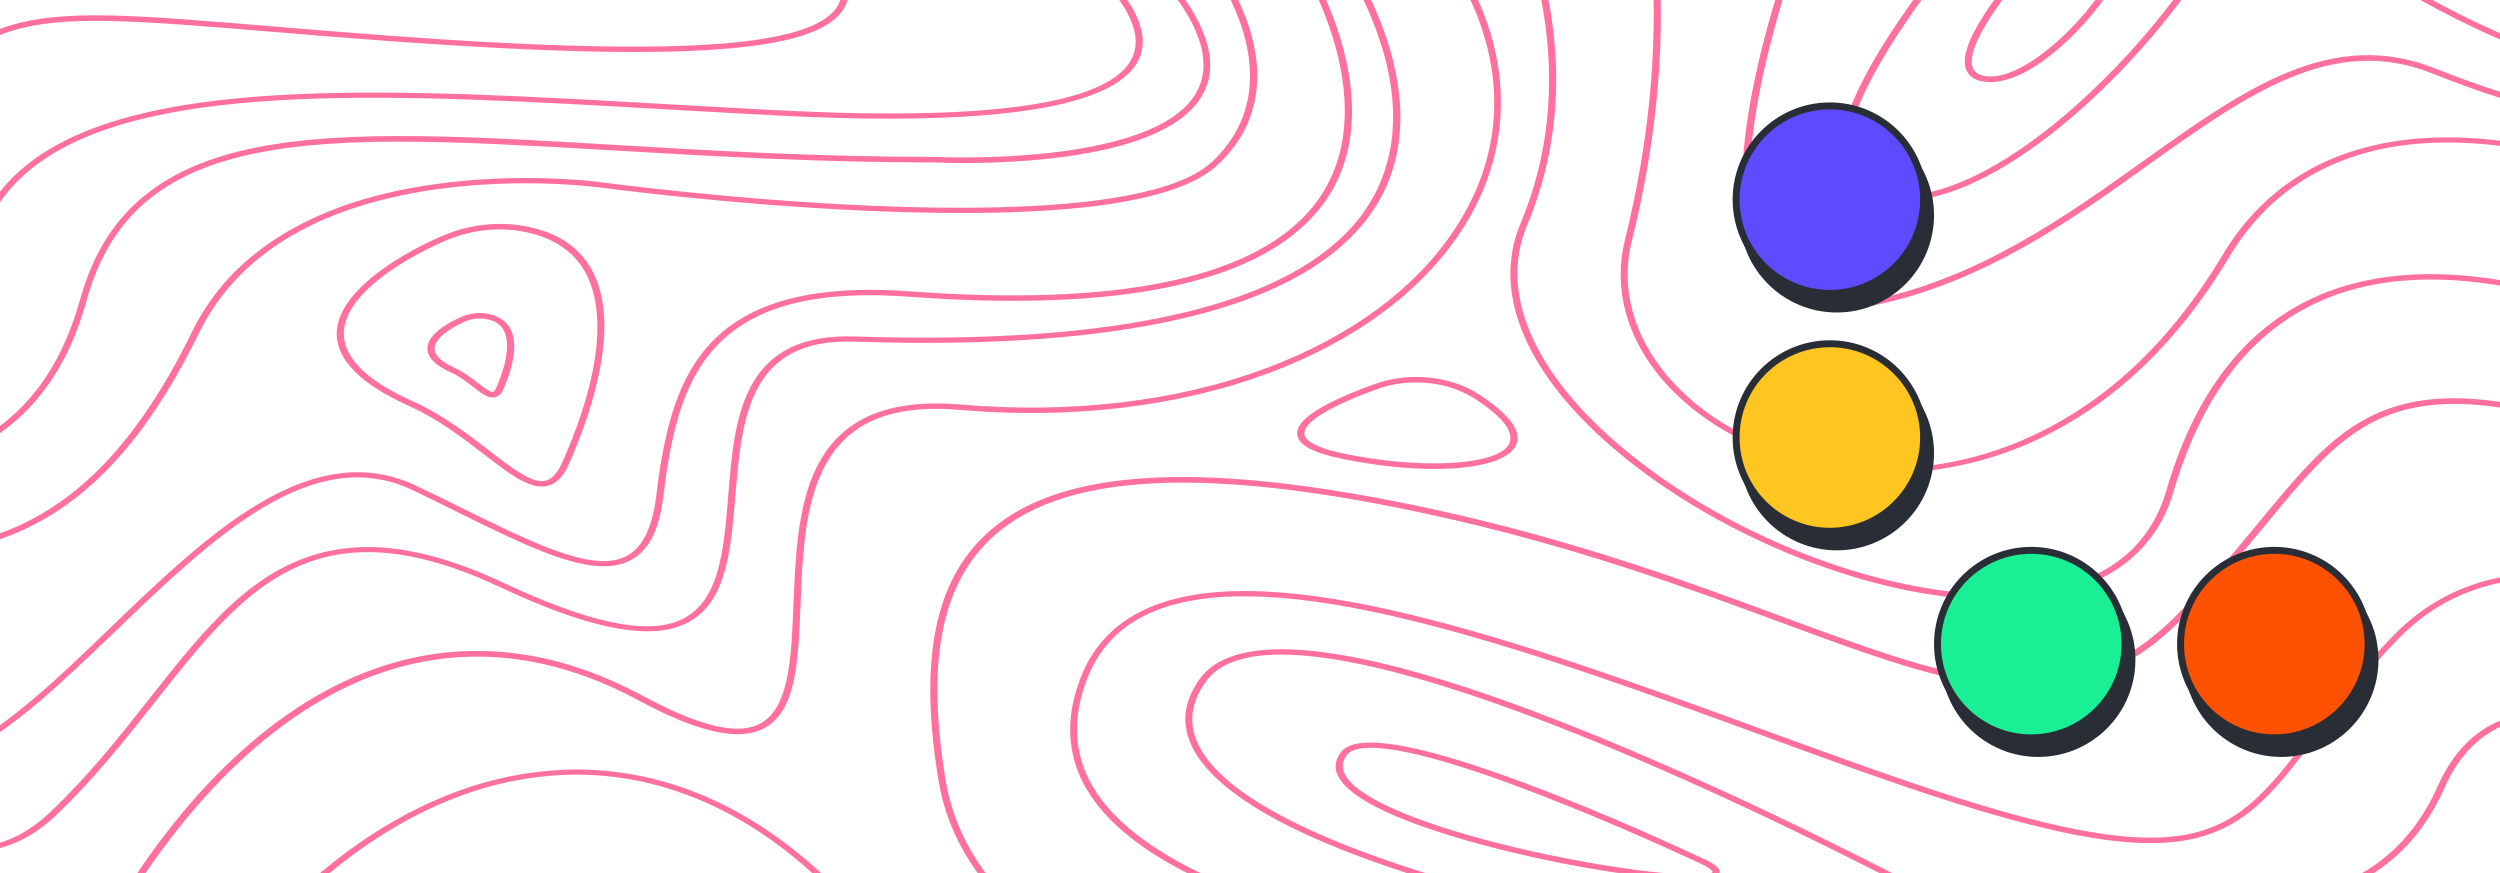 <svg width="1440" height="503" viewBox="0 0 1440 503" fill="none" xmlns="http://www.w3.org/2000/svg">
<g clip-path="url(#clip0_1_28696)">
<mask id="mask0_1_28696" style="mask-type:alpha" maskUnits="userSpaceOnUse" x="-321" y="-20" width="1920" height="850">
<rect x="-321" y="-20" width="1920" height="850" fill="#D9D9D9"/>
</mask>
<g mask="url(#mask0_1_28696)">
<path fill-rule="evenodd" clip-rule="evenodd" d="M1146.52 47.253C1145.56 47.253 1144.6 47.253 1143.77 47.15C1138.56 46.633 1134.86 44.668 1133.08 41.255C1124.72 26.777 1156.66 -10.969 1165.43 -21H1170.37C1158.17 -7.453 1129.79 28.018 1136.78 40.014C1138.15 42.289 1140.62 43.531 1144.46 43.944C1165.16 46.219 1200.52 14.057 1216.01 -14.071C1217.25 -16.45 1218.34 -18.725 1219.3 -20.897H1223.55C1222.32 -17.898 1220.95 -15.105 1219.71 -12.83C1212.17 0.82 1199.29 16.436 1185.86 27.915C1167.76 43.531 1154.74 47.253 1146.52 47.253ZM-186.54 388.417C-155.698 431.23 -122.663 475.285 -90.451 507.447C-54.948 542.711 -24.106 559.878 3.994 559.878H4.817C32.78 559.568 57.454 542.608 80.208 508.274C128.047 436.194 184.659 392.14 244.013 381.075C284.587 373.525 326.258 380.971 367.792 403.412C399.73 420.682 422.485 426.37 437.015 420.889C458.535 412.823 459.769 382.729 461.14 347.982L461.15 347.722C462.655 309.625 464.361 266.446 494.586 246.636C508.705 237.432 527.621 234.019 552.432 236.088C617.405 241.672 679.226 234.226 731.178 214.784C780.525 196.273 818.769 168.041 841.66 133.087C863.455 99.891 869.761 62.455 860.166 25.019C856.19 9.404 849.474 -5.902 840.29 -20.897H835.629C867.705 30.19 869.487 83.965 838.096 131.743C815.616 166.076 778.057 193.791 729.533 211.992C678.267 231.227 617.131 238.466 552.98 232.985C527.347 230.814 506.786 234.537 491.982 244.257C460.544 264.792 458.698 308.366 457.063 346.942L457.028 347.775C455.794 380.144 454.56 410.754 435.233 417.993C422.073 422.957 400.827 417.27 370.122 400.723C327.492 377.765 284.724 370.113 242.916 377.869C182.329 389.244 124.758 433.816 76.507 506.723C54.438 539.919 30.998 556.258 4.817 556.568H3.994C-55.633 556.568 -121.018 472.7 -182.976 386.659C-220.946 334.228 -267.003 298.033 -320.463 278.798V282.211C-268.648 301.342 -223.687 336.917 -186.54 388.417ZM1382.56 233.296C1349.39 242.46 1329.68 266.284 1302.32 299.358L1301.96 299.791C1288.66 315.924 1273.45 334.228 1254.39 353.67C1192.46 416.417 1130.12 393.399 1026.83 355.266L1026.71 355.221C973.39 335.469 906.908 310.96 824.8 293.172C705.408 267.319 625.767 268.663 581.355 297.309C540.643 323.576 527.758 372.077 540.643 449.948C551.884 517.478 619.05 569.495 740.225 604.656C854.408 637.749 989.564 647.159 1059.88 649.952C1182.15 654.605 1289.48 668.876 1379.13 692.145C1450.69 710.759 1511.14 735.165 1558.7 764.741C1574.33 774.462 1587.62 784.08 1598.73 793.387V788.837C1588.17 780.357 1575.97 771.463 1561.72 762.57C1513.74 732.683 1452.88 708.07 1380.78 689.352C1290.72 665.981 1182.84 651.71 1060.16 646.953C989.976 644.264 855.368 634.853 741.733 601.864C622.066 567.22 555.722 516.03 544.756 449.742C532.008 373.008 544.482 325.438 584.096 299.894C627.412 271.973 705.819 270.732 823.703 296.378C905.537 314.166 971.745 338.571 1024.93 358.22C1077.43 377.662 1118.96 392.967 1155.97 395.656C1196.14 398.552 1227.53 386.245 1257.68 355.738C1276.78 336.39 1291.94 318.066 1305.33 301.887L1305.33 301.885L1305.52 301.652C1332.53 268.87 1352.13 245.188 1384.07 236.398C1417.79 227.091 1463.43 234.95 1536.91 262.665C1559.25 271.145 1579.81 280.452 1598.73 290.277V286.347C1580.36 276.833 1560.35 267.939 1538.69 259.77C1463.98 231.641 1417.38 223.678 1382.56 233.296ZM-14.1 919.863C-49.602 880.048 -90.039 834.96 -151.997 803.522C-212.036 773.014 -268.511 760.398 -320.463 765.465V762.363C-312.786 761.639 -305.11 761.225 -297.297 761.225C-251.103 761.225 -201.618 774.462 -149.667 800.833C-87.024 832.685 -46.449 877.98 -10.673 918.001L-10.616 918.065L-10.616 918.065C29.249 962.61 63.647 1001.05 116.396 1007.04C160.534 1012.11 213.856 994.528 284.313 951.714C331.878 922.862 371.356 896.594 406.31 873.326C480.467 823.894 534.064 788.216 593.966 776.531C655.375 764.535 722.268 776.944 824.937 819.448C907.594 853.678 1006.15 877.256 1095.11 884.081C1180.1 890.596 1244.25 880.772 1266.73 857.711C1282.08 841.888 1285.37 812.105 1213.27 759.881C1125.64 696.455 1025.56 688.749 919.599 680.589L919.245 680.562L918.16 680.478C847.491 675.024 774.389 669.381 700.336 646.849C616.172 621.306 542.974 577.045 476.904 511.48C429.338 464.323 373.823 441.986 316.663 446.846C277.596 450.155 239.078 465.771 202.205 493.176C164.783 520.994 131.2 559.464 102.277 607.552C80.071 644.574 54.986 663.499 25.652 665.464L25.649 665.464C24.005 665.567 22.361 665.671 20.718 665.671C-6.286 665.671 -36.991 651.089 -72.905 621.306C-106.488 593.384 -141.442 555.017 -175.163 517.995C-224.099 464.22 -274.268 409.203 -320.463 386.245V382.419C-305.933 389.348 -290.306 399.793 -273.172 414.167C-240.136 441.468 -205.456 479.525 -171.873 516.444C-104.706 590.282 -35.072 666.601 25.104 662.568C52.93 660.707 76.781 642.299 98.439 606.414C127.499 558.016 161.494 519.236 199.189 491.107C236.748 463.289 276.088 447.363 316.114 443.95C374.92 438.883 431.532 461.634 480.056 509.722C545.715 574.769 618.228 618.824 701.844 644.16C775.727 666.601 848.925 672.289 919.656 677.667C1026.44 685.836 1127.32 693.592 1216.01 757.813C1290.17 811.485 1286.19 842.819 1269.88 859.676C1257.96 871.982 1235.75 880.565 1204.09 885.322C1174.07 889.873 1136.23 890.493 1094.56 887.287C1005.05 880.462 905.949 856.78 822.881 822.343C721.171 780.253 655.101 767.844 594.925 779.633C535.983 791.112 482.661 826.583 408.914 875.705C373.96 898.973 334.345 925.24 286.78 954.196C223.315 992.77 173.282 1011.07 131.2 1011.07C125.991 1011.07 120.782 1010.87 115.711 1010.25C61.155 1003.94 26.201 964.951 -14.1 919.863ZM1350.62 1328.14C1278.26 1318.22 1269.61 1281.11 1258.65 1234.07L1258.64 1234.04L1258.59 1233.82C1246.27 1181.33 1230.94 1116.07 1120.33 1064.02C1064.82 1037.96 1011.63 1021.62 957.626 1014.07C909.375 1007.35 861.399 1007.76 811.229 1015.42C718.603 1029.6 631.12 1067.27 546.359 1103.77L546.357 1103.77L544.756 1104.46L544.094 1104.74C464.522 1139.09 382.213 1174.62 293.634 1192.15C245.932 1201.67 200.423 1205.18 154.503 1203.11C102.962 1200.74 52.245 1191.33 -0.392 1174.26C-92.37 1144.48 -183.799 1134.14 -272.075 1143.44C-288.387 1145.2 -304.562 1147.58 -320.6 1150.68V1153.89C-304.288 1150.79 -287.976 1148.3 -271.39 1146.55C-183.799 1137.24 -93.192 1147.58 -1.9 1177.05C62.937 1198.05 122.975 1206.73 179.587 1206.73C316.116 1206.73 432.671 1156.47 546.473 1107.4L546.812 1107.25L547.006 1107.17L547.008 1107.16C635.76 1068.83 719.458 1032.68 812.052 1018.52C861.673 1010.87 909.101 1010.45 956.803 1017.18C1010.4 1024.62 1063.17 1040.86 1118.14 1066.71L1118.16 1066.72C1166.82 1089.57 1227.39 1118.02 1254.67 1234.55C1260.29 1258.85 1265.22 1279.85 1278.24 1296.7C1292.64 1315.42 1315.53 1326.38 1349.93 1331.14C1451.78 1345.21 1512.37 1367.44 1540.47 1401.15C1547.19 1409.12 1552.12 1417.8 1555.41 1427.01H1559.66C1556.23 1417.18 1551.16 1408.08 1543.9 1399.5C1515.11 1365.06 1453.7 1342.31 1350.62 1328.14ZM1271.25 1362.37C1185.03 1352.65 1176.95 1333.11 1159.4 1290.5L1159.32 1290.31C1143.97 1253.18 1120.73 1196.98 1030.28 1115.52C908.416 1005.7 779.154 1074.36 629.468 1153.89C477.726 1234.55 305.697 1325.87 95.698 1260.1C15.234 1234.86 -65.914 1222.45 -145.692 1222.97C-205.045 1223.38 -263.851 1231.04 -320.463 1245.72V1249.03C-263.851 1234.24 -205.182 1226.59 -145.692 1226.18C-66.462 1225.56 14.138 1238.07 94.053 1263.09C188.634 1292.77 284.176 1293.29 385.885 1264.85C474.586 1240 554.156 1197.78 631.118 1156.94L631.119 1156.94L631.798 1156.58L631.915 1156.52C705.892 1117.24 775.761 1080.15 841.112 1066.92C913.351 1052.23 972.43 1068.37 1027.12 1117.69C1117.18 1198.87 1140.21 1254.72 1155.43 1291.64C1172.97 1334.24 1181.88 1355.65 1270.71 1365.68C1322.66 1371.58 1355.14 1386.05 1367.34 1408.7C1370.36 1414.39 1372.14 1420.59 1372.83 1427.32H1376.94C1376.39 1420.18 1374.47 1413.56 1371.18 1407.56C1358.3 1383.57 1324.71 1368.47 1271.25 1362.37ZM692.522 1224.21C755.166 1203.53 806.295 1202.91 844.402 1222.04C931.033 1265.58 976.816 1338.79 1016.98 1403.32C1021.91 1411.39 1026.85 1419.25 1031.78 1426.9H1027.26C1024.65 1422.86 1022.09 1418.74 1019.5 1414.59C1017.46 1411.31 1015.39 1408 1013.28 1404.67L1013.23 1404.6C973.081 1340.39 927.574 1267.63 841.934 1224.52C805.061 1205.91 755.303 1206.73 694.03 1226.9C644.683 1243.14 587.934 1271.88 525.154 1312.32C462.236 1352.86 406.035 1397.12 370.122 1427.01H364.639C400.552 1397.12 458.124 1351.62 522.549 1310.04C585.604 1269.51 642.764 1240.55 692.522 1224.21ZM734.879 1331.66C717.059 1322.14 694.031 1322.35 666.478 1332.28C644.821 1340.14 620.284 1354 593.555 1373.54C568.059 1392.26 545.167 1412.63 530.089 1427.01H535.435C578.202 1386.78 676.211 1304.15 732.412 1334.14C768.736 1353.58 789.983 1392.16 808.351 1427.01H812.738C794.095 1391.54 772.575 1351.82 734.879 1331.66ZM58.569 1328.55L60.195 1328.87C144.496 1345.1 217.283 1359.17 223.04 1387.5C225.234 1398.98 215.775 1412.01 194.255 1427.01H188.223C210.978 1412.01 221.121 1399.08 218.928 1388.02C213.719 1361.75 138.602 1347.27 59.098 1331.97L57.602 1331.68C22.702 1324.94 -13.328 1317.99 -45.627 1309.63C-125.679 1288.95 -218.89 1306.43 -282.904 1324.73C-296.2 1328.56 -308.811 1332.59 -320.463 1336.52V1333.11C-309.222 1329.28 -297.16 1325.45 -284.412 1321.83C-219.712 1303.32 -125.542 1285.64 -44.256 1306.63C-11.999 1314.88 23.846 1321.82 58.569 1328.55ZM8.244 1374.16C-18.897 1370.65 -51.932 1370.85 -82.363 1374.78C-138.701 1382.02 -248.909 1405.19 -320.463 1420.8V1424.01C-248.909 1408.39 -138.016 1385.12 -81.541 1377.78C-51.521 1373.95 -19.034 1373.64 7.695 1377.16C46.35 1382.23 59.921 1392.88 64.582 1401.05C68.831 1408.39 67.734 1417.08 61.429 1426.9H66.089C72.121 1416.77 72.806 1407.67 68.282 1399.81C59.099 1383.88 30.587 1377.06 8.244 1374.16ZM-243.563 1107.97C-181.07 1108.69 -111.268 1118.02 -49.336 1126.31L-46.449 1126.69C43.335 1138.79 114.066 1148.3 122.838 1126.38C135.998 1093.5 93.23 1066.3 22.225 1021.31L20.779 1020.39C-29.831 988.286 -92.737 948.376 -159.948 891.217C-210.94 847.99 -261.794 828.341 -310.867 833.098C-313.883 833.408 -317.036 833.822 -320.463 834.339V837.545C-317.173 837.028 -313.746 836.511 -310.319 836.201C-262.617 831.65 -213.133 850.885 -162.963 893.389C-95.107 951.071 -31.874 991.21 19.014 1023.51L19.621 1023.9L19.649 1023.92C89.266 1068.06 131.335 1094.74 119 1125.66C111.353 1144.82 39.077 1135.14 -44.69 1123.92L-45.627 1123.8C-136.508 1111.49 -243.289 1097.11 -320.463 1109.63V1112.83C-298.531 1109.21 -273.035 1107.66 -243.563 1107.97ZM-3.271 1076.85C-7.109 1086.67 -27.122 1091.53 -62.761 1091.53C-84.419 1091.53 -111.971 1089.77 -145.281 1086.15C-212.173 1078.81 -282.082 1066.3 -320.463 1058.13V1054.92C-282.493 1062.99 -212.173 1075.71 -144.869 1082.95C-61.665 1092.05 -12.866 1089.57 -7.383 1075.91C-1.763 1061.95 -40.555 1033 -111.149 998.354C-171.736 968.571 -243.975 940.649 -282.767 931.755C-295.378 928.86 -308.126 926.791 -320.6 925.55V922.448C-307.715 923.689 -294.555 925.757 -281.533 928.756C-242.467 937.753 -169.817 965.882 -108.819 995.769C-65.64 1016.87 5.228 1055.44 -3.271 1076.85ZM-239.314 1035.48C-222.865 1035.48 -213.681 1033.1 -211.899 1028.34C-208.061 1018.83 -235.476 1003.01 -259.19 991.425C-279.614 981.394 -302.917 971.88 -320.6 966.089V969.502C-303.328 975.293 -280.985 984.497 -261.383 994.114C-230.952 1009.01 -213.544 1021.83 -215.874 1027.52C-219.575 1036.72 -274.542 1031.55 -320.6 1023.79V1026.9C-306.755 1029.17 -291.266 1031.45 -276.187 1033.1C-261.109 1034.65 -248.909 1035.48 -239.314 1035.48ZM146.415 953.886C142.44 953.886 138.602 953.576 134.901 952.852C101.318 946.647 74.588 928.653 57.591 901.041C40.456 872.913 34.699 836.614 41.142 795.972C47.036 759.364 64.17 723.065 91.037 691.007C186.578 576.734 265.945 514.065 326.943 504.758C346.545 501.759 364.502 504.344 379.991 512.514C438.083 542.957 475.975 572.593 509.394 598.73L510.624 599.692L510.923 599.926C562.596 640.354 603.459 672.325 692.934 690.8C749.546 702.486 776.276 713.241 774.494 723.789C773.123 731.959 753.932 738.474 717.333 743.231C681.831 747.781 630.565 750.574 569.155 751.194C522.824 751.711 474.71 765.258 421.936 792.87C375.879 817.069 332.289 848.61 293.771 876.532C236.885 917.794 187.127 953.886 146.415 953.886ZM94.601 692.662C68.145 724.306 51.148 760.191 45.391 796.386C39.086 836.407 44.706 872.189 61.566 899.8C77.878 926.585 103.648 943.958 135.998 949.956C139.425 950.577 142.989 950.887 146.553 950.887C185.48 950.887 234.688 915.212 290.885 874.469L290.887 874.468L290.887 874.468L290.893 874.464C329.411 846.439 373.138 814.794 419.606 790.492C473.065 762.57 522.001 748.712 569.155 748.195C630.428 747.575 681.42 744.782 716.648 740.232C762.02 734.338 769.833 727.202 770.519 723.479C772.438 711.69 716.237 698.763 691.974 693.799C601.231 674.978 559.971 642.713 507.883 601.864L507.319 601.423C473.874 575.264 436.002 545.642 377.798 515.099C367.106 509.515 355.318 506.723 342.433 506.723C337.772 506.723 332.838 507.137 327.903 507.86C268.138 516.961 189.594 579.113 94.601 692.662ZM931.856 813.036C975.172 820.999 1048.51 832.685 1112.79 839.717C1148.3 843.543 1175.99 845.508 1196.14 845.508C1219.71 845.508 1232.87 842.819 1236.16 837.545C1239.59 831.857 1231.91 824.205 1212.72 813.967C1210.12 812.209 1156.8 776.427 1091.55 747.161C1052.34 729.581 1016.57 717.791 985.178 712.104C945.563 704.865 912.939 707.45 887.855 719.549C841.934 741.783 821.922 758.64 825.074 772.601C828.501 788.113 859.48 799.799 931.856 813.036ZM890.048 722.135C905.126 714.896 923.083 711.173 943.918 711.173C956.392 711.173 969.826 712.517 984.218 715.103C1015.2 720.687 1050.56 732.373 1089.36 749.746C1151.75 777.718 1203.19 811.752 1209.36 815.837L1209.37 815.837C1209.74 816.086 1209.95 816.224 1209.98 816.242L1210.12 816.345C1232.6 828.341 1233.56 833.926 1232.19 836.201C1222.04 853.057 1051.66 831.754 932.678 809.933C883.605 800.936 832.887 789.354 829.049 771.877C826.445 759.674 846.321 743.335 890.048 722.135ZM1061.67 801.66C1037.27 798.971 1009.3 794.525 992.854 791.526C969.14 787.182 953.102 782.735 951.32 775.29C949.95 769.498 957.489 762.983 975.72 754.193C993.265 745.61 1019.86 749.126 1054.4 764.638C1078.94 775.6 1099.09 789.044 1100.6 790.078C1106.08 792.973 1111.97 796.8 1109.92 800.212C1108.82 802.074 1105.67 803.832 1093.6 803.832C1086.48 803.832 1076.33 803.211 1061.67 801.66ZM997.789 752.849C990.524 752.849 983.807 754.09 978.05 756.882C962.149 764.535 954.473 770.636 955.296 774.773C956.666 780.874 975.446 785.114 993.677 788.423C1054.95 799.695 1103.47 803.211 1106.08 798.971C1106.08 798.971 1106.9 797.42 1098.13 792.663L1097.99 792.56C1097.98 792.552 1097.95 792.533 1097.9 792.501L1097.7 792.371L1097.7 792.369C1093.16 789.379 1037.7 752.849 997.789 752.849ZM1378.58 366.079C1401.06 342.915 1429.58 330.815 1463.3 330.091C1490.99 329.471 1535.95 336.71 1598.18 371.871V375.8C1558.56 353.36 1508.8 332.263 1463.02 333.194C1430.53 333.918 1403.12 345.603 1381.46 367.941C1361.21 388.794 1346.83 407.689 1334.1 424.42L1334.03 424.509C1312.92 452.327 1297.57 472.389 1270.84 481.076C1243.15 490.073 1204.64 485.937 1141.99 467.425C1104.84 456.464 1061.12 440.538 1014.92 423.578L1014.65 423.477C888.332 377.276 745.242 324.939 670.59 349.947C648.521 357.289 633.991 370.837 626.041 391.313C615.486 419.028 619.598 443.95 638.515 465.564C666.478 497.416 725.695 522.959 819.591 543.435C893.063 559.568 987.782 572.494 1117.59 584.284C1245.76 595.866 1378.45 626.787 1490.98 671.255C1532.38 687.594 1568.57 704.761 1598.31 721.928V726.064C1568.16 708.381 1531.01 690.593 1489.2 674.047C1377.08 629.786 1244.94 598.968 1117.32 587.386C987.371 575.597 892.378 562.67 818.632 546.537C723.776 525.854 663.737 500.001 635.225 467.425C615.623 444.985 611.374 419.131 622.34 390.589C630.427 369.492 646.191 354.807 669.22 347.155C745.571 321.508 889.774 374.249 1016.98 420.786L1018.03 421.171C1063.84 437.884 1107.05 453.651 1143.77 464.53C1270.56 502.067 1289.48 477.252 1330.88 422.966L1330.88 422.957C1331.72 421.873 1332.56 420.778 1333.4 419.674L1333.4 419.673C1345.66 403.719 1359.48 385.713 1378.58 366.079ZM1457.13 410.548C1433 413.65 1415.18 427.921 1404.08 452.948C1370.94 527.439 1293.47 522.451 1242.07 519.142L1241.92 519.133C1213.96 517.271 1193.67 516.03 1191.2 528.13C1188.05 543.435 1199.15 555.224 1226.57 565.049C1250.97 573.839 1286.06 580.664 1326.63 588.42C1411.62 604.76 1520.46 625.753 1598.45 679.631V675.392C1520.04 622.443 1412.03 601.657 1327.59 585.421L1327.46 585.396C1246.93 569.897 1188.87 558.724 1195.18 528.543C1196.96 519.753 1213.13 520.374 1241.51 522.235L1242.46 522.295C1268.61 523.94 1300.82 525.967 1331.29 518.202C1367.75 508.895 1392.84 487.902 1407.92 453.982C1418.47 430.196 1435.33 416.546 1457.81 413.65C1500.17 408.066 1555.96 440.228 1598.59 471.045V466.702C1597.15 465.613 1595.64 464.57 1594.12 463.512C1593.33 462.962 1592.53 462.408 1591.74 461.841C1536.36 423.371 1491.12 406.101 1457.13 410.548ZM1461.65 493.072C1475.36 484.902 1493.18 483.765 1514.29 489.556C1530.87 494.106 1549.65 503 1570.08 515.823C1580.36 522.338 1590.09 529.164 1598.59 535.679V540.126C1561.72 511.79 1500.99 473.527 1464.12 495.347C1453.97 501.345 1449.73 509.825 1451.23 520.477C1454.11 540.229 1476.46 566.91 1514.01 595.762C1540.33 615.928 1571.04 634.543 1598.59 647.263V650.986C1536.36 622.754 1453.15 562.153 1447.26 520.994C1445.61 509.101 1450.41 499.691 1461.65 493.072ZM1126.23 521.925C1126.18 521.902 1125.92 521.761 1125.45 521.508L1125.45 521.506L1125.44 521.505C1117.17 517.061 1045.14 478.378 962.698 442.192C845.361 390.485 763.802 368.044 720.486 375.283C707.053 377.559 697.183 382.729 691.289 390.796C669.22 420.786 690.055 451.707 751.465 480.249C806.021 505.585 893.201 528.957 984.63 542.711C1022.19 548.399 1064.96 552.846 1096.89 552.846C1120.2 552.846 1137.88 550.467 1143.36 544.366C1148.3 538.678 1142.54 531.129 1126.23 521.925ZM1139.8 542.504C1137.19 545.4 1127.05 550.26 1089.08 549.536C1061.25 549.019 1024.38 545.503 985.315 539.609C894.297 525.958 807.666 502.69 753.521 477.56C725.284 464.426 705.682 450.879 695.401 437.229C684.024 422.233 683.887 407.135 694.853 392.243C700.199 385.004 709.109 380.351 721.308 378.282C726.38 377.455 731.863 377.041 737.894 377.041C851.53 377.041 1120.2 522.442 1123.76 524.407C1133.63 529.888 1144.32 537.54 1139.8 542.504ZM984.022 495.92C984.217 496.01 984.33 496.061 984.355 496.071C986.412 497.209 992.854 500.828 989.701 504.241C987.919 506.309 982.436 507.033 975.034 507.033C954.747 507.033 920.341 501.035 911.569 499.484C865.922 491.211 823.566 479.318 798.344 467.632C772.986 455.843 764.213 444.364 772.163 433.506C774.082 430.92 777.372 429.162 781.758 428.335C799.578 424.922 839.193 435.264 899.369 459.152C938.947 474.863 974.846 491.634 982.75 495.327L982.751 495.327L983.594 495.721C983.765 495.8 983.908 495.867 984.022 495.92ZM912.528 496.381C959.134 504.758 984.081 504.965 986.412 502.379C986.686 502.276 986.274 501.035 981.888 498.553C978.05 496.692 837.959 430.713 789.572 430.713C786.967 430.713 784.774 430.92 782.718 431.334C779.291 431.954 777.098 433.195 775.727 434.953C769.01 444.054 777.235 454.085 800.401 464.84C825.211 476.422 867.156 488.212 912.528 496.381ZM141.206 882.53C150.391 882.53 161.631 880.772 175.338 876.429C293.037 839.052 347.06 782.397 399.345 727.565L399.593 727.305L403.842 722.859C419.606 706.312 428.516 686.767 429.475 666.394C430.435 645.918 423.444 626.063 408.914 608.896C394.11 591.316 375.879 580.871 354.632 577.768C328.862 574.046 298.706 581.491 265.122 599.796C152.721 661.224 70.064 818.724 106.664 867.639C112.421 875.291 122.564 882.53 141.206 882.53ZM133.804 739.922C166.702 681.7 216.735 630.303 267.59 602.484C294.868 587.593 319.541 580.044 341.336 580.044C345.586 580.044 349.835 580.354 353.947 580.974C373.96 583.87 391.369 593.901 405.487 610.654C419.469 627.2 426.323 646.436 425.363 666.291C424.404 686.043 415.768 704.968 400.416 720.997L396.166 725.444C344.215 780.047 290.481 836.407 173.693 873.533C142.577 883.461 121.331 880.979 110.228 866.191C93.778 844.06 102.963 794.421 133.804 739.922ZM213.993 805.487C205.495 808.175 198.504 809.313 192.884 809.313C182.055 809.313 176.161 805.28 173.008 801.04C163.55 788.423 169.307 761.742 187.949 731.442C207.414 700.004 236.611 671.462 266.219 655.329C285.821 644.677 303.366 640.334 318.582 642.506C331.056 644.264 341.884 650.365 350.52 660.707C367.655 681.183 366.558 707.243 347.505 727.202C317.211 758.95 284.176 783.149 213.993 805.487ZM268.686 657.914C239.763 673.737 210.978 701.762 191.787 732.786C173.83 761.639 167.936 787.906 176.709 799.592C182.466 807.348 194.529 808.382 212.486 802.694C281.846 780.667 314.332 756.779 344.215 725.444C362.309 706.519 363.405 681.803 347.093 662.465C339.006 652.951 329.274 647.263 317.896 645.608C315.566 645.298 313.236 645.091 310.768 645.091C298.295 645.091 284.313 649.435 268.686 657.914ZM244.972 750.47C246.754 750.47 248.948 750.16 251.552 749.333C271.839 742.921 281.297 735.889 290.07 726.685C295.827 720.687 296.239 712.724 291.03 706.623C288.288 703.417 284.998 701.555 281.023 700.935C276.363 700.211 270.88 701.555 264.985 704.761C247.029 714.586 231.676 738.991 238.119 747.575C238.941 748.816 240.997 750.47 244.972 750.47ZM267.316 707.243C271.428 704.968 275.129 703.83 278.419 703.83C278.967 703.83 279.652 703.83 280.201 703.934C282.942 704.347 285.41 705.795 287.466 708.174C291.715 713.241 291.441 719.86 286.643 724.824C278.282 733.614 269.235 740.232 249.907 746.334C245.658 747.678 242.779 747.575 241.546 745.92C237.022 739.922 249.085 717.274 267.316 707.243ZM1440.54 803.625C1468.64 794.008 1503.46 797.317 1538.41 812.932C1558.7 822.033 1578.85 834.856 1598.86 850.885V856.16C1550.48 815.001 1493.73 788.733 1442.46 806.107C1402.57 819.654 1384.34 857.814 1400.1 894.733C1404.9 905.902 1401.89 915.106 1391.19 922.138C1373.51 933.824 1335.4 938.684 1286.47 938.684C1144.6 938.684 911.02 897.939 815.342 863.812C763.253 845.198 721.445 841.992 690.878 854.298C664.011 865.157 646.191 888.528 639.474 921.828C634.677 945.509 603.287 970.432 543.522 997.94C491.844 1021.73 426.186 1044.17 368.34 1063.92C290.618 1090.39 223.589 1113.35 215.501 1130.21C214.404 1132.48 214.542 1134.55 215.775 1136.52C230.017 1158.73 292.414 1138.52 405.563 1101.88L405.898 1101.77C494.723 1072.92 616.309 1033.52 772.574 995.976C901.562 965.055 1013.83 968.571 1106.08 1006.73C1156.25 1027.41 1199.43 1057.92 1234.65 1097.53C1264.67 1131.24 1288.53 1171.57 1303.6 1214.28C1314.43 1244.69 1337.87 1269.92 1373.51 1289.47C1402.57 1305.39 1439.86 1317.7 1484.27 1325.87C1519.09 1332.38 1558.56 1336.31 1599 1337.45V1340.55C1558.29 1339.41 1518.4 1335.48 1483.31 1328.97C1438.35 1320.59 1400.52 1308.18 1371.04 1292.05C1334.58 1272.09 1310.59 1246.24 1299.63 1215.21C1284.69 1172.92 1260.97 1132.9 1231.23 1099.39C1196.41 1060.3 1153.64 1030.1 1104.16 1009.63C1012.87 971.984 901.699 968.467 773.808 999.181C617.817 1036.72 496.231 1076.12 407.543 1104.87C350.383 1123.38 305.148 1137.96 273.21 1144.79C238.53 1152.13 219.75 1150.06 212.074 1138.07C210.292 1135.38 210.155 1132.48 211.663 1129.38C220.277 1111.33 284.535 1089.37 365.939 1061.55L366.558 1061.33C481.701 1022.04 624.944 973.018 635.362 921.621C642.353 887.287 660.858 863.088 688.959 851.816C720.623 839.096 763.664 842.199 816.987 861.227C881.275 884.185 1008.62 910.142 1126.78 924.516C1263.58 941.166 1358.84 939.511 1388.32 920.07C1397.64 913.865 1400.24 905.902 1395.99 895.974C1379.54 857.504 1398.73 817.793 1440.54 803.625ZM1521.83 862.882C1507.57 859.572 1494.14 860.71 1481.94 866.191C1446.23 882.398 1453.95 912.103 1460.79 938.438L1460.83 938.581C1465.63 956.885 1470.15 974.155 1459.05 983.773C1451.37 990.391 1436.43 993.183 1413.54 992.149C1361.38 989.877 1311.28 981.52 1271 974.802L1270.84 974.776L1269.97 974.631C1216.83 965.812 1178.38 959.432 1164.34 971.26C1160.09 974.879 1158.03 978.912 1158.44 983.359C1159.54 997.423 1184.21 1013.87 1215.6 1034.65C1260.7 1064.64 1316.9 1102.08 1336.23 1152.34C1355.14 1201.36 1380.64 1249.86 1439.58 1272.3C1462.2 1280.88 1488.66 1285.23 1519.22 1285.23C1543.07 1285.23 1569.53 1282.64 1598.59 1277.37V1274.16C1532.79 1286.16 1480.98 1284.6 1441.36 1269.51C1383.93 1247.58 1358.71 1199.81 1340.07 1151.41C1320.33 1100.32 1263.71 1062.57 1218.21 1032.27L1217.83 1032.03L1217.83 1032.03L1217.83 1032.02C1187.44 1011.77 1163.51 995.82 1162.42 983.049C1162.14 979.429 1163.79 976.224 1167.35 973.225C1179.81 962.691 1219.47 969.277 1269.81 977.637L1270.02 977.671C1310.46 984.393 1360.9 992.77 1413.4 995.045C1437.66 996.079 1453.56 992.977 1462.2 985.531C1474.54 974.776 1469.88 956.782 1464.94 937.753C1457.95 911.176 1450.82 883.771 1484.13 868.673C1495.23 863.605 1507.57 862.675 1520.73 865.57C1543.9 870.844 1570.63 888.942 1598.73 918.001V912.624C1575.97 889.976 1548.83 868.983 1521.83 862.882ZM1513.6 1005.59C1514.29 986.151 1528.27 969.915 1548.28 965.055C1558.56 962.573 1575.97 961.745 1598.45 973.018V976.947C1580.91 967.744 1564.05 964.538 1549.38 968.054C1531.01 972.501 1518.26 987.599 1517.58 1005.7C1517.17 1018.83 1513.47 1027.1 1505.79 1032.38C1490.03 1043.24 1457.95 1041.79 1394.35 1038.89L1387.22 1038.58C1365.97 1037.65 1354.05 1039.41 1350.76 1044.06C1345.55 1051.51 1362.27 1068.06 1381.74 1087.19C1401.48 1106.63 1426.01 1130.83 1439.99 1156.89C1450.14 1175.71 1467.27 1188.74 1490.85 1195.46C1524.29 1204.98 1565.55 1200.74 1598.45 1194.01V1197.32C1580.5 1200.94 1558.15 1204.15 1535.67 1204.15C1519.77 1204.15 1503.87 1202.49 1489.34 1198.36C1464.67 1191.22 1446.71 1177.67 1436.16 1158.03C1422.54 1132.54 1398.36 1108.7 1378.83 1089.42L1378.45 1089.05C1356.51 1067.33 1340.75 1051.72 1347.19 1042.51C1351.44 1036.62 1364.19 1034.34 1387.63 1035.38L1394.76 1035.69L1395.03 1035.7C1455.45 1038.48 1488.68 1040.02 1503.18 1030C1509.9 1025.35 1513.19 1017.8 1513.6 1005.59ZM1513.74 1073.43C1500.85 1084.39 1496.88 1098.25 1502.64 1112.52C1508.94 1128.04 1532.24 1136.83 1571.86 1138.58C1577.07 1138.79 1582.28 1138.89 1587.21 1138.89C1591.05 1138.89 1594.89 1138.79 1598.45 1138.69V1135.58C1565.42 1136.52 1515.52 1134.03 1506.47 1111.49C1501.13 1098.25 1504.83 1085.43 1516.62 1075.4C1533.07 1061.44 1562.54 1054.3 1598.31 1055.23V1052.13C1561.58 1051.41 1531.01 1058.85 1513.74 1073.43ZM-168.338 755.685L-169.817 755.227C-212.31 741.99 -256.448 728.34 -294.555 722.031C-303.876 720.48 -312.649 719.549 -320.6 719.032V715.93C-312.375 716.447 -303.328 717.481 -293.733 719.032C-255.687 725.183 -211.849 738.752 -169.429 751.882L-168.309 752.228C-103.473 772.394 -42.2 791.422 -13.825 780.15C-5.875 777.048 -0.94 771.67 1.39 763.707C6.846 744.876 -21.492 725.533 -64.313 696.305L-64.954 695.867L-65.28 695.646C-109.252 665.675 -169.263 624.773 -222.591 563.29C-257.408 522.959 -290.169 496.898 -320.463 485.006V481.593C-288.935 493.486 -255.078 520.167 -219.027 561.636C-166.103 622.714 -106.22 663.515 -62.383 693.383L-62.076 693.592C-17.801 723.789 11.396 743.748 5.502 764.431C3.035 773.221 -2.722 779.53 -11.769 783.046C-18.212 785.528 -26.025 786.665 -35.072 786.665C-68.2 786.665 -117.062 771.548 -168.338 755.685ZM-189.282 699.384C-175.026 699.384 -165.979 696.695 -162.278 691.421C-153.231 678.184 -180.509 652.951 -243.563 616.135C-272.075 599.589 -301.683 584.284 -320.326 574.873V578.492C-257.956 609.827 -151.586 669.083 -165.842 689.973C-168.858 694.42 -177.082 696.385 -188.596 696.385C-218.89 696.385 -272.623 683.354 -320.326 669.497V672.806C-310.045 675.805 -299.216 678.804 -288.25 681.7C-243.838 693.489 -210.665 699.384 -189.282 699.384ZM399.182 942.304C406.584 932.893 414.397 924.413 422.622 916.967C448.666 893.182 488.143 880.772 527.758 883.668C551.061 885.426 562.849 891.631 562.987 902.282C563.261 937.547 421.114 1011.18 357.1 1016.35C347.779 1017.18 340.651 1017.49 335.305 1017.49C323.79 1017.49 319.952 1015.93 318.582 1013.66C315.84 1008.9 325.71 1002.08 342.159 990.701C359.704 978.602 383.692 962.056 399.182 942.304ZM481.564 968.261C529.403 942.614 559.148 917.277 559.011 902.386C559.011 893.596 548.32 888.321 527.621 886.874C523.92 886.563 520.219 886.46 516.518 886.46C481.975 886.46 448.803 898.249 425.911 918.932C417.824 926.171 410.148 934.651 402.883 943.855C387.261 963.84 363.157 980.473 345.514 992.647L345.037 992.977L344.416 993.407C332.82 1001.44 320.941 1009.67 322.557 1012.32C323.516 1013.97 330.233 1015.42 356.826 1013.25C386.16 1010.87 435.095 993.183 481.564 968.261ZM-73.316 247.774C-90.451 253.048 -111.286 255.633 -135 255.633C-178.864 255.633 -232.597 246.74 -290.443 229.573C-300.45 226.677 -310.456 223.471 -320.326 220.059V216.646C-309.908 220.162 -299.49 223.575 -288.935 226.677C-200.659 253.048 -122.663 259.77 -74.687 245.085C-37.403 233.709 -18.76 210.027 -19.446 174.867C-20.131 138.051 -6.972 110.646 20.717 90.998C88.295 43.117 231.813 51.287 383.692 59.973C388.93 60.266 394.214 60.565 399.527 60.865L399.586 60.868L399.587 60.868L399.589 60.868L399.59 60.868L399.598 60.869L399.601 60.869C416.79 61.84 434.287 62.828 451.544 63.696C572.719 69.694 640.16 59.353 652.222 33.086C659.213 17.574 646.328 -1.765 626.041 -20.69H631.387C651.126 -1.661 663.463 17.884 656.061 34.016C645.506 56.871 597.255 68.35 512.132 68.35C493.489 68.35 473.202 67.833 451.133 66.695C433.873 65.827 416.374 64.839 399.183 63.867L399.177 63.867L399.176 63.867L399.174 63.867L399.171 63.867L399.168 63.867C393.837 63.566 388.536 63.266 383.281 62.972C232.224 54.286 89.666 46.219 23.459 93.169C-3.408 112.094 -16.156 138.775 -15.47 174.66C-14.785 211.268 -34.25 235.778 -73.316 247.774ZM-213.544 157.183C-164.197 154.908 -122.389 135.362 -89.08 99.064L-83.597 93.066L-83.449 92.905C-43.11 48.958 -22.836 26.87 7.147 17.677C37.166 8.473 77.878 11.782 159.026 18.504C163.816 18.906 168.767 19.307 173.863 19.721L173.864 19.721L173.864 19.721L173.864 19.721L173.864 19.721C179.27 20.159 184.839 20.611 190.553 21.09C286.78 28.846 356.414 31.535 403.431 29.052C448.803 26.674 474.573 19.745 484.443 7.232C490.474 -0.421 490.2 -9.728 485.265 -20.69H481.016C485.95 -10.142 486.499 -1.351 480.879 5.681C471.832 16.953 446.473 23.675 403.157 25.95C356.277 28.432 286.917 25.847 190.965 17.987C185.25 17.508 179.68 17.056 174.275 16.618L174.269 16.618L174.266 16.617C169.172 16.204 164.224 15.803 159.437 15.402C77.604 8.577 36.618 5.164 5.502 14.781C-25.614 24.399 -46.175 46.736 -87.024 91.308L-92.507 97.306C-125.13 132.777 -165.842 151.909 -213.818 154.08C-238.492 155.218 -274.268 152.012 -320.6 135.673V139.085C-279.888 153.253 -247.264 157.39 -223.002 157.39C-219.575 157.39 -216.423 157.286 -213.544 157.183ZM-117.591 49.115C-124.308 65.454 -137.741 77.243 -157.343 84.172C-172.421 89.446 -190.241 91.618 -209.02 91.618C-246.305 91.618 -287.702 83.242 -320.463 74.761V71.452C-271.664 84.172 -203.263 96.892 -159.262 81.38C-140.757 74.865 -128.009 63.696 -121.567 48.184C-111.697 24.709 -109.504 1.027 -111.149 -20.793H-107.037C-105.392 1.337 -107.585 25.329 -117.591 49.115ZM687.725 55.526C660.584 95.962 540.369 90.481 538.998 90.377C471.695 90.377 409.188 86.758 354.084 83.448C272.113 78.588 201.245 74.451 148.883 84.689C121.194 90.067 99.673 99.271 83.224 112.715C65.404 127.193 53.341 146.738 46.213 172.281C22.5 257.701 -39.596 267.939 -89.628 276.109L-89.852 276.146C-119.914 281.094 -145.85 285.363 -154.465 305.582C-162.278 324.093 -153.231 360.909 -131.162 399.379C-107.585 440.641 -75.509 472.596 -45.353 484.799C-35.62 488.729 -25.888 490.694 -16.704 490.694C0.842 490.694 17.428 483.661 31.958 469.907C53.933 449.106 71.831 426.46 89.171 404.52L89.392 404.239L89.481 404.126C121.93 363.016 149.882 327.602 193.295 319.646C220.025 314.786 251.141 320.784 288.151 338.261C337.224 361.322 371.219 368.561 392.191 360.392C418.235 350.257 420.84 318.923 423.581 285.623C427.282 240.948 431.12 194.722 491.982 196.79C505.963 197.204 519.397 197.514 532.419 197.514C664.011 197.514 749.409 174.039 786.282 127.503C815.342 90.998 807.94 46.943 796.7 16.539C791.354 1.958 784.637 -10.866 778.743 -20.793H774.219C780.251 -10.866 787.241 2.475 792.724 17.47C812.6 71.556 798.208 106.303 782.718 125.952C742.966 176.004 645.095 198.859 492.119 193.791C462.922 192.861 443.457 202.168 432.628 222.334C423.17 239.811 421.251 263.079 419.469 285.623C416.865 317.992 414.26 348.499 390.272 357.806C370.67 365.459 338.046 358.22 290.207 335.779C252.1 317.888 220.025 311.684 192.198 316.854C147.101 325.127 118.589 361.116 85.691 402.895C68.42 424.819 50.463 447.466 28.531 468.149C7.147 488.315 -17.115 492.969 -43.708 482.214C-73.042 470.321 -104.569 438.986 -127.735 398.345C-148.982 361.116 -158.303 324.3 -150.901 306.72C-142.95 288.105 -119.236 284.175 -89.08 279.315L-88.919 279.288C-63.736 275.158 -35.292 270.493 -9.85 255.84C19.621 238.88 39.223 211.785 49.914 173.005C63.211 124.917 93.916 98.65 149.568 87.792C172.871 83.242 200.149 81.587 230.442 81.587C265.905 81.587 305.837 83.9 348.761 86.386L353.399 86.654L357.26 86.878C411.547 90.031 472.71 93.583 538.45 93.583H538.587C538.6 93.583 538.675 93.586 538.81 93.592C541.671 93.713 571.372 94.966 603.698 91.411C649.755 86.447 679.089 74.865 691.152 57.078C704.174 37.739 695.812 11.679 666.204 -20.69H661.269C691.426 11.265 700.199 36.912 687.725 55.526ZM501.851 118.506C607.81 123.056 675.799 114.266 698.28 93.066C726.654 66.282 722.131 33.086 713.221 10.024C708.56 -2.179 702.255 -12.934 696.909 -20.793H701.57C706.778 -12.83 712.673 -2.489 717.196 9.197C730.355 43.324 724.872 73.004 701.432 94.927C677.719 117.265 610.415 126.158 501.577 121.505C420.84 118.092 345.997 108.061 345.311 107.958C345.285 107.958 345.108 107.936 344.787 107.898C341.705 107.53 325.384 105.579 302.544 105.579C287.054 105.579 268.686 106.51 249.496 109.302C219.888 113.645 193.98 121.608 172.734 133.087C146.278 147.358 126.677 167.11 114.614 191.826C90.489 241.258 63.348 275.075 31.546 295.344C3.583 313.131 -23.421 317.785 -48.642 321.094C-82.363 325.438 -93.74 341.674 -97.441 354.497C-104.706 380.247 -87.024 415.098 -59.471 429.059C-49.876 433.919 -35.346 437.952 -19.857 429.989C6.599 416.339 34.151 389.968 63.211 361.943L63.266 361.89C91.075 335.122 119.842 307.432 149.157 290.07C182.74 270.008 212.486 266.698 240.038 279.935C248.536 283.969 256.761 288.002 264.711 291.931C306.108 312.407 338.869 328.54 358.059 321.508C369.162 317.475 375.605 305.582 378.072 285.106C383.555 238.983 393.836 204.236 425.637 184.277C448.529 170.006 480.742 164.629 524.331 167.834C641.668 176.418 718.841 161.009 753.658 122.022C781.347 90.894 776.55 50.149 767.64 21.4C762.294 4.233 754.892 -10.762 749.272 -20.897H753.658C759.278 -10.659 766.406 4.026 771.615 20.676C780.799 50.046 785.734 91.722 757.085 123.78C721.308 163.801 642.901 179.727 523.92 170.937C481.427 167.834 450.174 172.902 428.242 186.656C397.4 205.891 387.53 240.018 382.185 285.313C379.58 307.237 372.452 319.543 359.841 324.197C338.595 332.056 304.874 315.406 262.381 294.413C254.568 290.484 246.343 286.451 237.844 282.417C179.862 254.599 122.153 310.029 66.364 363.701L65.437 364.589C36.446 392.39 9.056 418.656 -17.664 432.368C-24.243 435.781 -31.234 437.435 -38.362 437.435C-46.038 437.435 -53.989 435.47 -61.802 431.541C-90.588 416.959 -109.093 380.661 -101.416 353.773C-97.578 340.019 -85.379 322.646 -49.328 317.992C-24.654 314.786 1.801 310.236 28.942 292.966C60.195 273.11 86.925 239.707 110.776 190.792C123.113 165.559 143.263 145.29 170.541 130.605C192.336 118.816 218.654 110.646 248.948 106.303C300.214 98.754 345.723 104.855 346.134 104.959C346.819 105.062 421.388 115.093 501.851 118.506ZM305.56 130.915C290.481 127.503 274.169 128.64 259.502 134.018C243.053 140.119 195.488 163.491 193.98 190.896C193.158 206.615 207.14 220.989 235.514 233.813C252.512 241.465 266.63 252.324 279.104 261.941L279.33 262.115C292.384 272.169 302.871 280.246 312.002 280.246C312.825 280.246 313.647 280.142 314.469 280.039C320.09 279.108 324.339 274.971 327.766 267.112C340.925 237.329 359.841 182.623 338.458 151.495C331.467 141.154 320.364 134.225 305.56 130.915ZM323.928 266.181C321.049 272.8 317.622 276.316 313.647 277.04C306.138 278.276 295.094 269.766 282.275 259.889L282.12 259.77L281.782 259.509C269.779 250.247 254.954 238.808 237.707 231.124C210.704 219.024 197.27 205.477 198.093 190.999C199.463 165.146 245.384 142.705 261.284 136.81C269.783 133.708 278.83 132.156 287.877 132.156C293.497 132.156 298.98 132.777 304.326 134.018C317.896 137.12 328.177 143.532 334.757 153.046C343.804 165.87 354.221 197.721 323.928 266.181ZM267.041 182.002C271.839 180.244 277.185 179.831 282.12 180.968C286.917 182.106 290.618 184.381 293.086 187.897C299.939 197.825 294.045 214.888 289.933 224.195C289.248 225.953 287.877 228.332 284.861 228.849C284.45 228.952 284.176 228.952 283.765 228.952C280.37 228.952 277.111 226.416 272.787 223.052L272.661 222.954C268.96 220.059 264.711 216.749 259.639 214.474C250.455 210.338 245.932 205.581 246.206 200.307C246.72 190.423 264.444 183.081 266.787 182.11C266.945 182.045 267.033 182.009 267.041 182.002ZM283.902 225.746C284.313 225.746 285.135 224.919 285.958 223.161C289.11 216.025 295.69 198.445 289.522 189.241C287.603 186.552 284.861 184.794 281.023 183.967C279.515 183.657 277.87 183.45 276.362 183.45C273.758 183.45 271.291 183.864 268.823 184.794C265.122 186.242 250.729 192.964 250.318 200.513C250.044 204.443 253.882 208.269 261.695 211.785C267.178 214.267 271.839 217.887 275.54 220.783C275.726 220.923 275.915 221.066 276.107 221.211C279.02 223.415 282.487 226.038 283.902 225.746ZM1355.55 163.284C1303.19 177.038 1266.87 217.163 1247.81 282.521C1239.04 312.718 1217.11 331.746 1182.7 339.088C1118.28 352.946 1015.2 321.094 943.233 264.94C885.524 220.059 862.359 170.73 879.63 129.674C895.668 91.618 900.191 50.252 893.201 6.922C891.693 -2.179 889.637 -11.486 887.169 -20.793H882.92C885.524 -11.279 887.581 -1.972 889.088 7.335C896.079 50.252 891.556 91.204 875.792 128.847C857.972 171.04 881.549 221.403 940.354 267.215C974.623 293.896 1017.66 316.337 1061.67 330.402C1092.92 340.433 1123.08 345.5 1149.67 345.5C1162 345.5 1173.52 344.362 1183.94 342.191C1219.3 334.642 1242.88 314.269 1251.93 283.245C1270.71 219.024 1305.93 179.727 1356.93 166.283C1429.58 147.151 1522.65 183.14 1598.59 224.816V220.989C1522.1 179.313 1429.03 144.049 1355.55 163.284ZM1280.03 147.151C1302.1 110.233 1335.82 87.999 1380.09 81.277C1452.88 70.211 1542.8 103.718 1598.59 140.74V144.876C1571.59 126.365 1536.49 109.405 1501.81 98.133C1457.54 83.655 1415.73 78.898 1380.91 84.172C1338.01 90.791 1305.39 112.301 1283.86 148.289C1252.89 199.996 1213.55 236.295 1166.67 256.254C1141.31 267.009 1114.03 272.49 1087.02 272.49C1071.95 272.49 1056.87 270.835 1042.2 267.319C1007.25 259.046 977.09 241.672 957.215 218.3C936.653 194.205 929.114 165.766 935.968 138.154C949.675 82.724 954.884 29.259 951.594 -20.793H955.707C958.997 29.466 953.788 83.138 939.943 138.775C933.226 165.559 940.629 193.274 960.641 216.749C979.969 239.5 1009.3 256.46 1043.3 264.527C1071.4 271.145 1115.26 274.661 1164.61 253.668C1210.67 234.019 1249.46 198.238 1280.03 147.151ZM700.747 1392.78C697.183 1390.19 692.66 1389.16 687.451 1389.57C669.768 1391.02 645.643 1410.15 627.412 1427.01H632.758C650.167 1411.08 672.373 1394.02 687.862 1392.67C691.837 1392.36 695.127 1393.09 697.869 1395.05C707.327 1401.77 717.882 1414.08 727.477 1427.01H732.274C722.268 1413.36 711.028 1400.02 700.747 1392.78ZM1402.85 39.497C1454.66 60.18 1511.14 73.831 1557.88 77.14C1572.68 78.174 1586.39 78.174 1598.59 77.14V80.243C1586.12 81.277 1572.41 81.277 1557.47 80.243C1509.49 76.933 1453.84 63.489 1400.93 42.289C1343.57 19.363 1294.55 54.294 1237.76 94.762L1237.53 94.927C1193.12 126.779 1142.54 162.767 1079.76 175.797C1072.08 177.348 1065.09 178.176 1058.51 178.176C1045.08 178.176 1033.98 174.867 1025.34 168.145C1001.49 149.53 997.104 105.889 1012.32 38.36C1017.25 16.643 1023.56 -4.144 1029.04 -20.793H1033.29C1015.2 33.809 988.605 135.052 1028.22 165.973C1039.87 174.97 1056.73 177.348 1078.53 172.798C1140.48 159.871 1190.52 124.194 1234.65 92.652C1292.64 51.286 1342.81 15.505 1402.85 39.497ZM1088.94 115.403C1091.14 115.61 1093.19 115.714 1095.39 115.714C1131.85 115.714 1172.56 85.517 1194.35 66.695C1223.28 41.876 1251.38 9.611 1270.98 -20.897H1266.46C1247.13 8.887 1219.58 40.325 1191.34 64.627C1152.41 98.133 1116.22 115.093 1089.49 112.301C1078.39 111.163 1071.12 107.337 1067.29 100.822C1052.89 76.002 1091.82 18.297 1122.39 -20.793H1117.59C1111.56 -12.934 1105.12 -4.454 1098.95 4.336C1065.37 52.01 1053.44 84.896 1063.58 102.063C1067.97 109.612 1076.47 114.059 1088.94 115.403ZM1530.05 44.565C1502.77 41.979 1472.21 33.292 1439.03 18.711C1410.11 5.991 1384.2 -9.107 1365.84 -20.793H1359.53C1378.31 -8.694 1405.86 7.749 1436.98 21.4C1470.7 36.188 1501.81 45.082 1529.64 47.667C1535.4 48.184 1541.02 48.494 1546.64 48.494C1565.97 48.494 1583.37 45.185 1598.86 38.567V34.947C1578.99 43.737 1556.1 47.047 1530.05 44.565ZM717.059 906.833C743.24 895.25 788.612 894.94 851.941 906.005C897.313 913.968 935.968 925.137 939.121 926.068C979.832 931.755 984.904 936.823 984.63 940.546C984.356 945.613 973.39 952.542 890.596 961.849C839.193 967.64 777.92 972.397 733.234 975.81L722.131 976.637C714.043 977.258 706.778 977.568 700.199 977.568C675.114 977.568 660.447 973.018 656.609 964.124C649.618 948.095 681.831 922.448 717.059 906.833ZM889.911 958.85C971.196 949.646 980.243 942.924 980.38 940.442C980.38 939.201 977.502 934.651 938.161 929.17L937.75 929.067L937.707 929.055L937.603 929.025L937.389 928.963C933.299 927.786 895.358 916.863 851.119 909.108C827.13 904.868 798.482 901.145 772.437 901.145C752.013 901.145 733.097 903.523 719.252 909.625C701.844 917.381 685.532 927.412 674.429 937.236C662.777 947.681 657.843 956.885 660.584 963.297C664.833 972.811 685.943 976.43 721.72 973.638L732.823 972.811C736.126 972.551 739.52 972.285 742.993 972.012C786.495 968.6 842.435 964.213 889.911 958.85ZM791.491 221.3C761.06 232.365 746.119 242.086 747.216 250.359C747.901 256.357 756.537 261.011 773.671 264.423C792.587 268.25 810.681 270.111 826.171 270.111C849.336 270.111 866.745 265.974 872.228 258.115C879.356 247.98 865.1 235.777 851.941 227.194C835.355 216.336 811.504 214.061 791.491 221.3ZM868.664 256.667C860.577 268.146 818.495 270.318 774.768 261.424C759.964 258.425 751.876 254.495 751.328 250.049C750.505 243.43 765.447 234.226 793.273 224.092C800.401 221.506 808.077 220.265 815.753 220.265C827.816 220.265 839.741 223.471 849.337 229.573C866.608 240.741 873.188 250.049 868.664 256.667ZM1013.14 1284.5C1066.05 1342.41 1108 1388.12 1179.41 1394.95C1234.11 1400.22 1265.22 1410.98 1271.94 1427.01H1267.55C1260.42 1412.73 1230.68 1403.01 1178.73 1398.05C1105.53 1391.02 1063.17 1344.9 1009.58 1286.36L1008.87 1285.59L1008.86 1285.58C994.279 1269.69 979.146 1253.2 962.286 1236.21C870.857 1144.17 759.004 1132.28 630.016 1200.84C554.077 1241.17 444.143 1306.22 349.835 1366.51C315.84 1388.33 285.272 1408.6 258.406 1427.01H252.374C286.232 1403.63 320.775 1381.09 347.23 1364.13C441.675 1303.74 551.746 1238.69 627.823 1198.25C697.046 1161.44 762.294 1147.37 821.647 1156.47C873.873 1164.54 922.398 1190.7 965.713 1234.24C982.721 1251.35 997.868 1267.86 1012.46 1283.76L1013.14 1284.5ZM789.846 1274.78C763.939 1266.2 737.346 1267.23 710.753 1277.78C644.82 1303.84 585.056 1334.66 533.104 1369.51C501.166 1390.91 477.04 1410.56 459.221 1427.01H464.704C505.278 1390.09 583.685 1331.45 712.535 1280.47C738.031 1270.44 763.39 1269.4 788.064 1277.57C837.822 1294.02 876.751 1344.69 900.602 1384.4C909.786 1399.5 917.463 1414.29 923.631 1427.01H928.017C921.712 1413.98 913.899 1398.77 904.441 1383.16C869.349 1324.73 830.694 1288.22 789.846 1274.78ZM1358.98 792.146C1355.55 792.146 1351.99 791.836 1348.15 791.112C1331.84 788.01 1315.94 779.943 1303.33 768.568C1292.09 758.433 1284.82 746.954 1283.86 737.75C1283.18 730.511 1286.33 725.341 1293.05 723.169C1307.85 718.308 1334.58 721.928 1372.69 734.027C1396.27 741.473 1400.79 758.847 1395.03 771.774C1390.23 782.322 1377.35 792.146 1358.98 792.146ZM1308.68 724.306C1303.06 724.306 1298.39 724.927 1294.69 726.168C1288.39 728.236 1287.57 733.51 1288.11 737.543C1289.76 753.676 1314.43 781.391 1349.25 788.113C1371.04 792.353 1385.99 782.529 1391.19 770.843C1396.4 759.157 1392.29 743.645 1371.18 736.923C1344.59 728.546 1323.48 724.306 1308.68 724.306ZM157.793 1041.79C144.359 1047.79 143.537 1058.54 148.334 1065.99C152.172 1071.78 160.123 1076.74 170.266 1076.74C173.419 1076.74 176.846 1076.23 180.273 1075.19C203.576 1068.06 217.283 1060.82 220.847 1053.78C222.629 1050.47 220.984 1046.96 216.324 1043.96C205.495 1036.93 177.943 1032.79 157.793 1041.79ZM217.009 1052.65C213.856 1058.75 200.56 1065.57 178.628 1072.3C166.291 1076.12 156.148 1070.95 151.898 1064.54C147.649 1058.13 148.471 1049.44 159.712 1044.48C167.251 1041.17 175.887 1039.82 184.248 1039.82C196.311 1039.82 207.688 1042.62 213.445 1046.34C215.912 1047.68 218.38 1050.06 217.009 1052.65ZM364.639 1321.01C359.293 1331.24 301.31 1353.58 282.12 1359.48C278.007 1360.72 274.032 1361.34 270.331 1361.23C258.543 1361.23 249.359 1355.55 244.835 1348.72C239.078 1340.03 240.175 1327.52 255.801 1320.59C283.216 1308.39 349.149 1306.43 362.308 1314.91C365.05 1316.56 365.872 1318.73 364.639 1321.01ZM257.857 1323.28C244.424 1329.28 243.464 1339.72 248.536 1347.38C253.608 1355.03 265.671 1361.23 280.475 1356.58C304.737 1349.03 356.414 1327.94 360.664 1319.87C361.075 1319.15 361.212 1318.32 359.567 1317.28C347.779 1309.73 282.942 1312.11 257.857 1323.28ZM-208.746 50.252C-186.54 38.773 -193.805 2.268 -201.207 -20.793H-205.457C-203.538 -15.002 -201.756 -8.28 -200.248 -1.248C-196.684 16.643 -195.587 39.704 -210.94 47.77C-229.034 57.078 -265.77 44.875 -320.326 11.472V15.402C-278.243 40.945 -246.305 53.768 -224.921 53.768C-218.616 53.768 -213.27 52.528 -208.746 50.252ZM604.246 735.268C584.096 735.268 562.575 733.717 547.223 729.27C525.291 723.065 524.057 713.551 527.21 706.726C530.363 699.384 536.805 694.006 546.538 690.8C563.946 685.112 591.361 686.457 627.96 694.937C654.964 701.245 677.307 709.208 677.581 709.311C689.096 713.655 689.507 717.791 687.999 720.48C683.476 728.236 654.964 732.786 629.879 734.441C622.066 734.958 613.293 735.268 604.246 735.268ZM548.045 693.696C539.41 696.488 533.652 701.245 530.911 707.76C527.484 715.723 533.378 722.031 548.731 726.478C566.825 731.649 597.804 733.51 629.468 731.442C658.665 729.477 681.145 724.513 684.161 719.343C685.669 716.654 680.323 713.965 675.662 712.207C674.292 711.69 614.801 690.593 572.034 690.593C563.124 690.593 554.899 691.421 548.045 693.696Z" fill="#FF709E"/>
</g>
<circle cx="1058" cy="124" r="56" fill="#292D35"/>
<circle cx="1058" cy="261" r="56" fill="#292D35"/>
<circle cx="1314" cy="380" r="56" fill="#292D35"/>
<circle cx="1174" cy="380" r="56" fill="#292D35"/>
<circle cx="1054" cy="115" r="54" fill="#604AFF" stroke="#292D35" stroke-width="4"/>
<circle cx="1054" cy="252" r="54" fill="#FFC621" stroke="#292D35" stroke-width="4"/>
<circle cx="1310" cy="371" r="54" fill="#FE5101" stroke="#292D35" stroke-width="4"/>
<circle cx="1170" cy="371" r="54" fill="#1AEF96" stroke="#292D35" stroke-width="4"/>
</g>
<defs>
<clipPath id="clip0_1_28696">
<rect width="1440" height="503" fill="white"/>
</clipPath>
</defs>
</svg>
